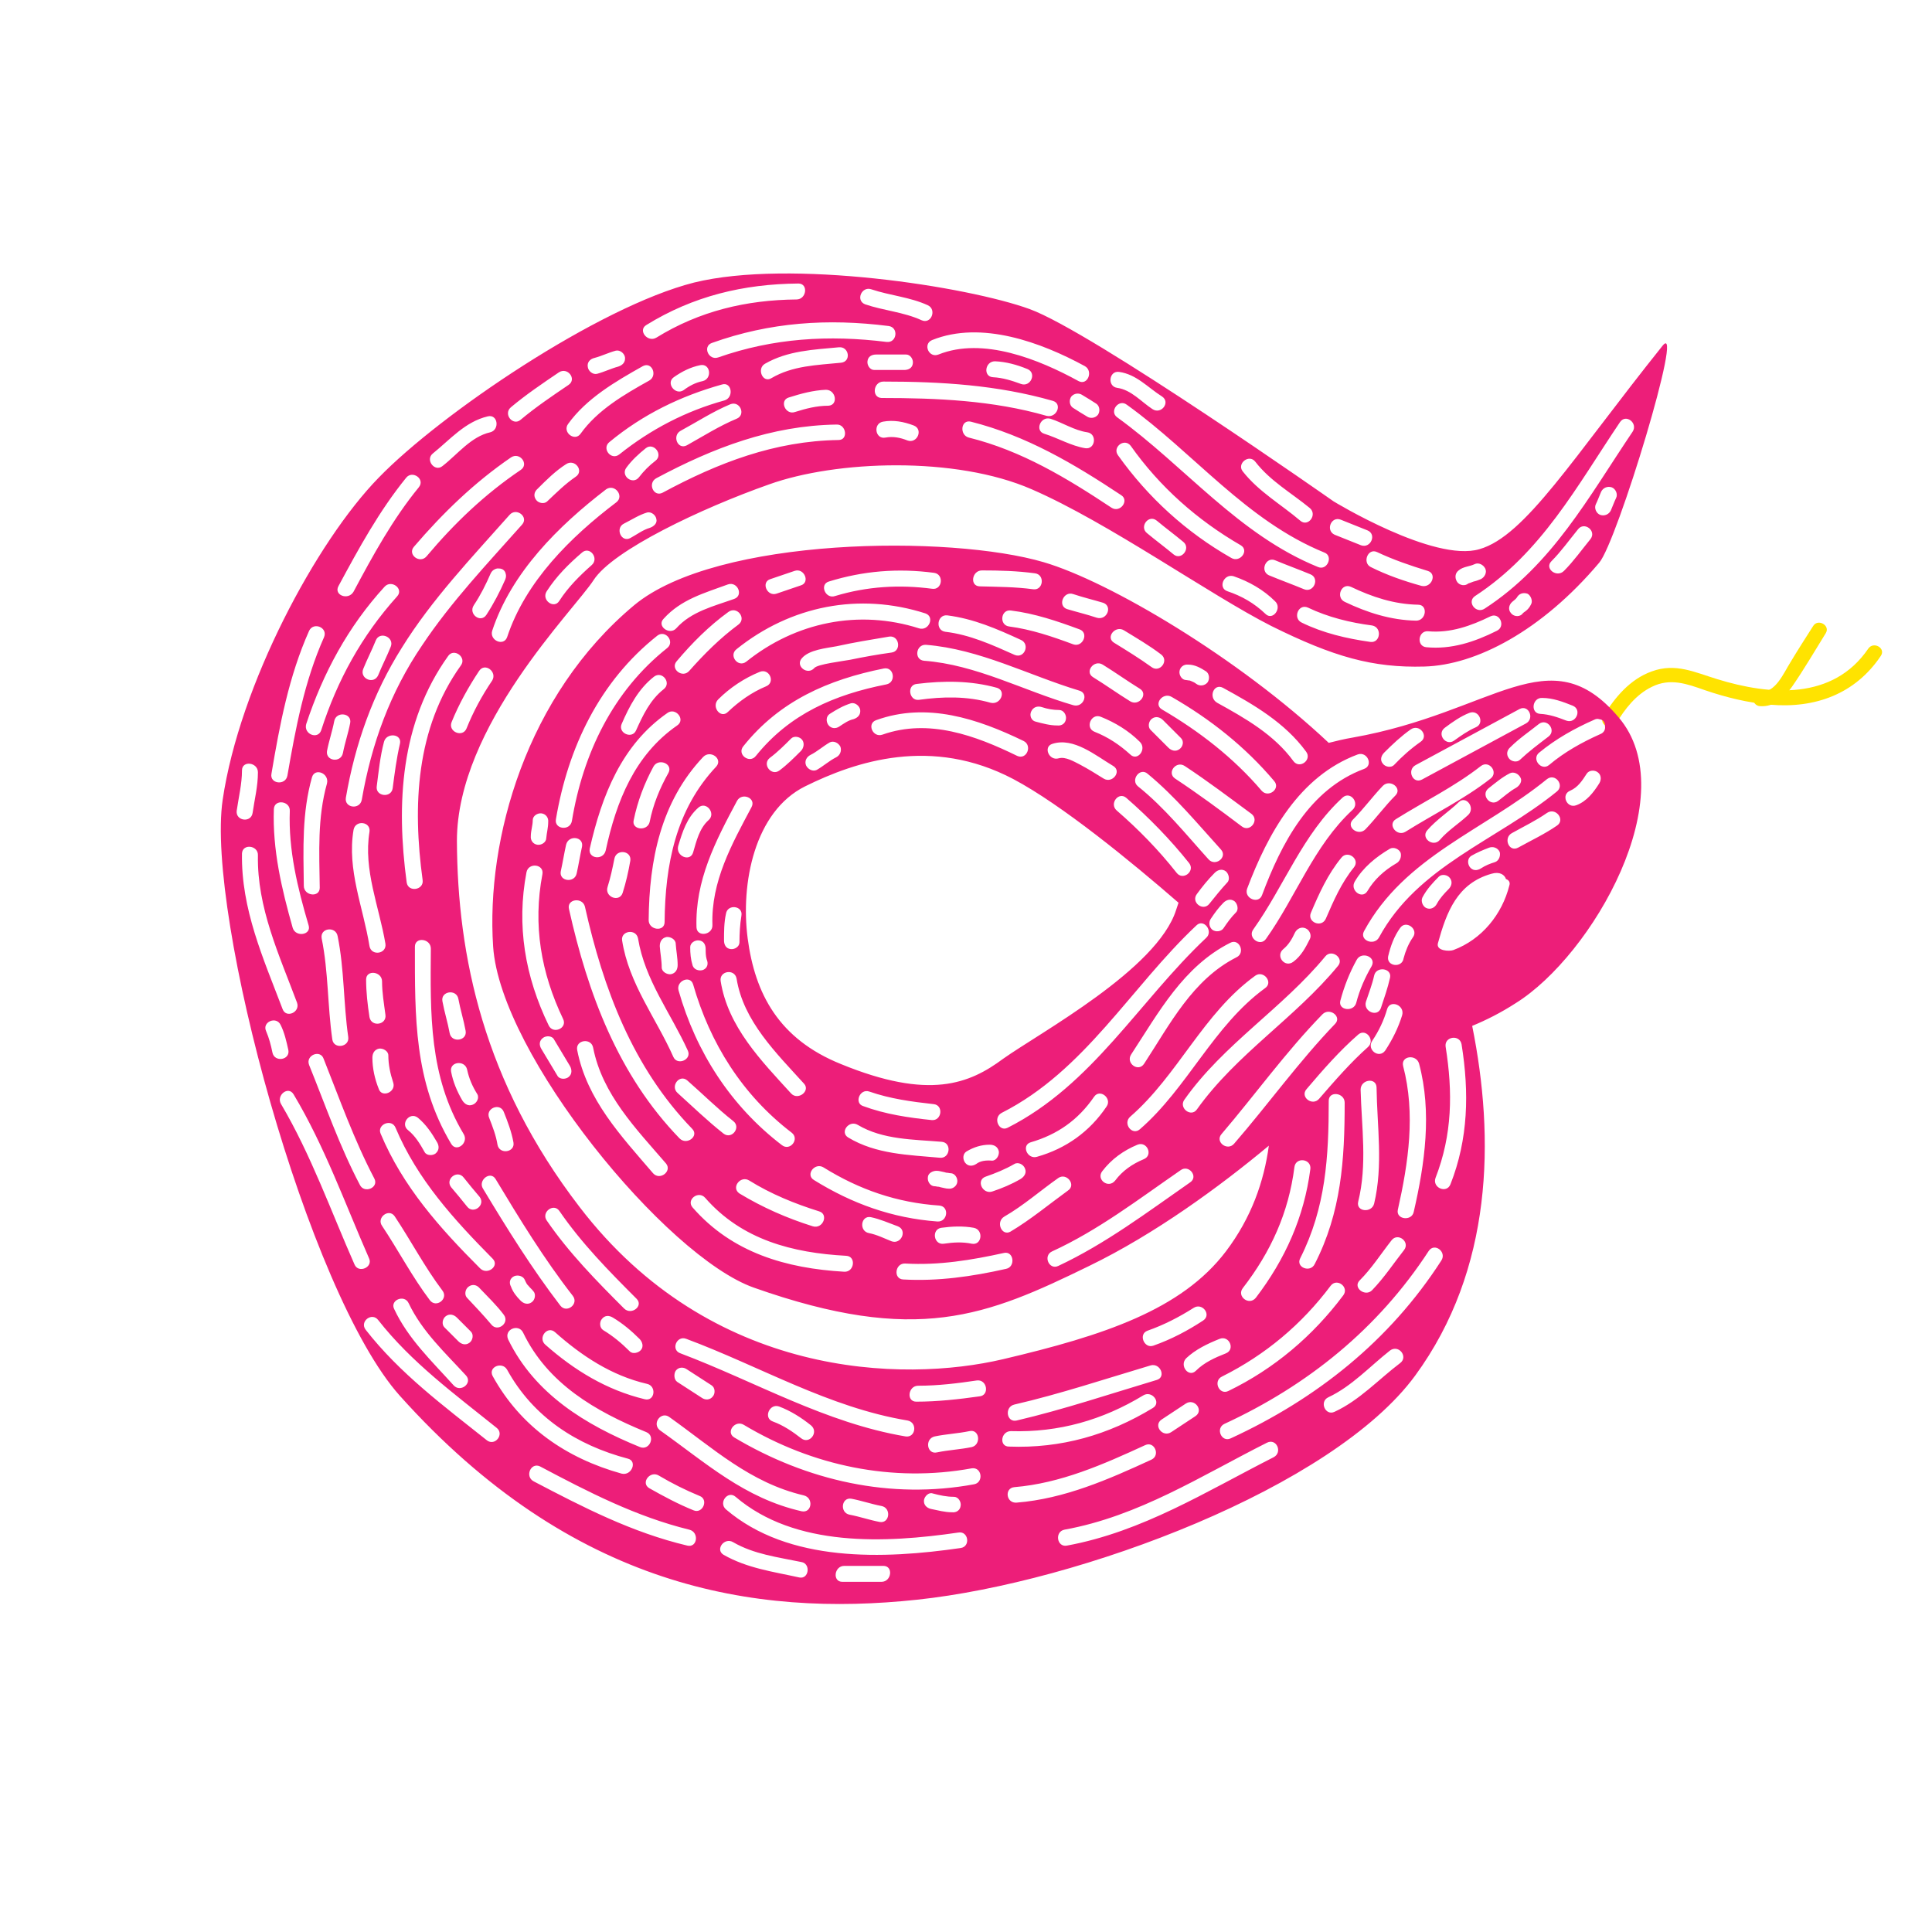 <?xml version="1.0" encoding="utf-8"?>
<!-- Generator: Adobe Illustrator 21.0.0, SVG Export Plug-In . SVG Version: 6.00 Build 0)  -->
<svg version="1.1" xmlns="http://www.w3.org/2000/svg" xmlns:xlink="http://www.w3.org/1999/xlink" x="0px" y="0px"
	 viewBox="0 0 400 400" style="enable-background:new 0 0 400 400;" xml:space="preserve">
<style type="text/css">
	.st0{fill:#FFE300;}
	.st1{fill:#ED1E79;}
</style>
<g id="tunga">
	<g>
		<g>
			<path class="st0" d="M334.6,149.8c1.8-3,4.1-6,7.4-7.6c3.8-1.9,7.3-0.6,11,0.7c4.4,1.5,8.9,2.6,13.5,3
				c9.3,0.8,17.6-2.2,22.9-10.1c1.1-1.6-1.5-3.1-2.6-1.5c-7.3,10.7-20.3,9.7-31.3,6.3c-4.6-1.4-8.6-3.4-13.5-1.6
				c-4.5,1.6-7.7,5.4-10.1,9.4C331,150,333.6,151.5,334.6,149.8L334.6,149.8z"/>
		</g>
	</g>
	<g>
		<g>
			<path class="st0" d="M364.4,146.2c3,0.2,5-1.8,6.6-4c2.5-3.6,4.7-7.4,7-11.1c1-1.6-1.6-3.1-2.6-1.5c-1.6,2.5-3.2,5-4.7,7.5
				c-1.4,2.2-3.1,6.4-6.2,6.1C362.4,143,362.5,146.1,364.4,146.2L364.4,146.2z"/>
		</g>
	</g>
</g>
<g id="orm">
	<path class="st1" d="M280.1,152.7c-1.8,0.3-3.4,0.7-5,1.1c-18.7-17.6-45.4-33.4-59-37.4c-19.3-5.7-67.7-5.3-84.8,8.9
		c-22.3,18.6-30.7,48.4-29.2,70.7c1.5,22.3,35.8,64.2,54,70.6c33.7,11.9,48.1,5.9,69.4-4.5c13.6-6.6,27-16.4,37.2-24.9
		c-1,7.4-3.6,14.9-8.9,21.9c-9.2,12.1-25.3,17.4-46.1,22.3c-20.8,4.9-60.5,4-87.7-31.5c-19.9-25.9-25.3-52-25.4-75.8
		c0-23.8,24.3-47.8,28.3-54c4-6.2,22.4-14.9,36.3-19.8c13.9-5,38.6-5.9,54.4,1c15.9,6.9,36.8,21.8,49.6,28.3
		c12.9,6.4,21,8.7,31.7,8.4c10.7-0.3,24.3-7.4,36.2-21.5c3.7-4.3,17.8-50.8,13.1-44.9c-18.5,23.1-28.4,39.4-37.9,42.1
		c-9.4,2.8-30.2-9.9-30.2-9.9S226.1,68.7,213.2,64c-12.9-4.7-49.6-10.4-69.5-5.5c-19.8,5-52.5,27.2-65.3,40.4
		c-12.9,13.2-28.8,42.9-32.3,66.7C42.6,189.4,63.7,267.7,82.8,289c35.7,39.8,73.4,45.8,107.1,42.2c33.7-3.6,86.1-23.2,103.1-46.4
		c16.1-22,16.5-49.1,11.8-72.4c2.9-1.2,5.9-2.7,9-4.7c15.9-9.9,35-43.2,21.3-59.2C320.8,131.6,309.4,147.5,280.1,152.7z
		 M319.3,144.5c2.2,0,4.3,0.8,6.3,1.6c2,0.8,0.7,3.8-1.3,3.1c-1.8-0.7-3.5-1.3-5.4-1.4C316.8,147.7,317.2,144.4,319.3,144.5z
		 M285.5,194.1c-1,1.8-4.1,0.6-3.1-1.3c8.4-15.5,24.9-20.9,37.9-31.5c1.7-1.3,3.7,1.3,2,2.6C309.9,174,293.5,179.3,285.5,194.1z
		 M309.5,178.5c-1,0.3-2,0.7-2.9,1.3c-0.8,0.5-1.7,0.5-2.3-0.3c-0.5-0.7-0.5-1.8,0.3-2.3c1.2-0.7,2.4-1.2,3.7-1.7
		c0.8-0.3,1.8,0,2.2,0.9C310.7,177.1,310.4,178.2,309.5,178.5z M275.5,266.2c1.3-1.7,3.9,0.3,2.6,2c-6.3,8.4-14.3,15.2-23.8,19.8
		c-1.9,0.9-3.2-2.1-1.3-3C262,280.5,269.5,274.2,275.5,266.2z M269.2,260.5c5.3-10.5,5.9-21,5.9-32.6c0-2.1,3.3-1.7,3.3,0.4
		c0,11.8-0.7,22.7-6.2,33.4C271.3,263.6,268.2,262.4,269.2,260.5z M273.1,227.5c-1.4,1.6-4-0.4-2.6-2c3.4-4,6.8-7.9,10.7-11.3
		c1.6-1.4,3.6,1.2,2,2.6C279.6,220,276.4,223.7,273.1,227.5z M138.2,147.6c1.7-1.2,3.8,1.4,2,2.6c-8.8,6.1-12.6,15.7-14.8,25.9
		c-0.5,2.1-3.7,1.7-3.3-0.4C124.6,164.7,128.7,154.2,138.2,147.6z M128.7,149.9c1.6-3.7,3.5-7.3,6.7-9.8c1.7-1.3,3.7,1.3,2,2.6
		c-2.8,2.2-4.3,5.4-5.7,8.5C130.9,153.1,127.9,151.8,128.7,149.9z M195,236.4c2.1,0.2,1.7,3.5-0.4,3.3c-6.5-0.6-13.2-0.7-19-4.2
		c-1.8-1.1,0.2-3.7,2-2.6C182.8,236,189.2,235.9,195,236.4z M180,226c4.3,1.5,8.8,2.1,13.3,2.6c2.1,0.2,1.7,3.5-0.4,3.3
		c-4.8-0.5-9.6-1.2-14.2-2.9C176.8,228.4,178,225.3,180,226z M193.9,242.4c0.6,0,1.1,0.2,1.7,0.3c0.1,0,0.2,0.1,0.4,0.1
		c0,0,0,0,0.1,0c0.2,0,0.4,0.1,0.7,0.1c0.9,0,1.5,1,1.4,1.8c-0.1,0.9-1,1.5-1.8,1.4c-0.6,0-1.1-0.2-1.7-0.3c-0.1,0-0.2-0.1-0.4-0.1
		c0,0,0,0-0.1,0c-0.2,0-0.4-0.1-0.7-0.1c-0.9,0-1.5-1-1.4-1.8C192.1,242.9,193.1,242.4,193.9,242.4z M174.1,220.3
		c-12.9-5.2-17.8-14.6-19.3-26s1.4-26.3,11.9-31.5c10.5-5.2,26.2-10.4,43.1-1.5c10,5.3,24.3,17,34.2,25.6c-0.2,0.5-0.3,1-0.5,1.5
		c-3.9,12.3-28.2,25.4-35.8,30.8C200.7,224.4,192.4,227.8,174.1,220.3z M211.9,153.4c1.9,0.9,0.7,4-1.3,3.1
		c-8.6-4.2-18.3-7.8-27.9-4.4c-2,0.7-3.3-2.3-1.3-3C191.9,145.3,202.4,148.8,211.9,153.4z M189.8,141.6c5.6-0.7,11.2-0.7,16.6,0.8
		c2,0.6,0.8,3.6-1.3,3.1c-4.9-1.4-9.9-1.3-14.9-0.6C188.2,145.1,187.7,141.8,189.8,141.6z M184.6,135.1c-2.9,0.4-5.7,0.9-8.6,1.5
		c-1.6,0.3-6.7,0.9-7.4,1.7c-1.4,1.6-4-0.4-2.6-2c1.5-1.8,5.1-2.1,7.2-2.5c3.6-0.8,7.3-1.4,10.9-2
		C186.2,131.5,186.7,134.8,184.6,135.1z M183,138.4c2.1-0.4,2.6,2.9,0.5,3.3c-10.7,2.1-20,6.1-27,14.8c-1.3,1.7-4-0.3-2.6-2
		C161.4,145.1,171.5,140.7,183,138.4z M173.8,150.4c-0.7,0.5-1.7,0.5-2.3-0.3c-0.5-0.7-0.5-1.8,0.3-2.3c1.4-0.9,2.8-1.7,4.4-2.2
		c0.9-0.2,1.8,0.6,1.9,1.4c0.1,1-0.5,1.6-1.4,1.9C175.7,149.1,174.7,149.8,173.8,150.4z M173.1,156.8c-1.4,0.7-2.6,1.8-4,2.6
		c-0.8,0.4-1.8-0.1-2.2-0.9c-0.4-0.9,0.1-1.8,0.9-2.2c1.4-0.7,2.6-1.8,4-2.6c0.8-0.4,1.8,0.1,2.2,0.9
		C174.3,155.5,173.9,156.4,173.1,156.8z M165.8,155.5c-1.4,1.4-2.8,2.8-4.4,4c-1.7,1.3-3.7-1.3-2-2.6c1.6-1.2,3-2.6,4.4-4
		c0.6-0.6,1.8-0.4,2.3,0.3C166.6,153.9,166.4,154.9,165.8,155.5z M155.6,167.1c-4.1,7.7-8.4,15.4-8.1,24.4c0.1,2.1-3.2,2.6-3.3,0.5
		c-0.3-9.7,3.9-17.8,8.4-26.2C153.6,164,156.6,165.2,155.6,167.1z M153.5,189.6c-0.3,1.8-0.4,3.7-0.4,5.5c0,0.9-1,1.5-1.8,1.4
		c-1-0.1-1.4-0.9-1.4-1.8c0-1.8,0-3.7,0.4-5.5C150.6,187.1,153.9,187.5,153.5,189.6z M145.6,200.8c-0.8,0.3-1.9,0-2.2-0.9
		c-0.4-1.3-0.5-2.5-0.5-3.8c0-0.9,1-1.5,1.8-1.4c1,0.1,1.4,0.9,1.4,1.8c0,0.6,0,1.4,0.2,2.1C146.7,199.5,146.5,200.4,145.6,200.8z
		 M146.7,169.8c-1.9,1.7-2.5,4.3-3.2,6.7c-0.6,2-3.6,0.8-3.1-1.3c0.9-3,1.8-5.9,4.2-8C146.2,165.8,148.3,168.4,146.7,169.8z
		 M143.5,203.8c3.5,12.2,10.2,22.9,20.4,30.7c1.7,1.3-0.3,3.9-2,2.6c-10.6-8.1-17.8-19.3-21.4-32
		C139.9,203.1,142.9,201.8,143.5,203.8z M163.8,226.4c-6.2-6.8-13.1-13.8-14.6-23.3c-0.3-2.1,2.9-2.6,3.3-0.5
		c1.4,8.8,8.2,15.4,14,21.8C167.8,225.9,165.2,227.9,163.8,226.4z M213.5,147.3c0.4-0.9,1.3-1.2,2.2-0.9c1.2,0.4,2.4,0.6,3.6,0.6
		c0.9,0,1.5,1,1.4,1.8c-0.1,1-0.9,1.5-1.8,1.4c-1.5,0-3-0.4-4.5-0.8C213.5,149.2,213.1,148.1,213.5,147.3z M233.2,165.2
		c4.7,4.1,9.1,8.6,13,13.5c1.3,1.7-1.3,3.7-2.6,2c-3.7-4.7-7.9-9-12.4-12.9C229.6,166.4,231.6,163.8,233.2,165.2z M226.6,151.5
		c-2-0.8-0.7-3.9,1.3-3.1c3,1.2,5.8,2.9,8.1,5.2c1.5,1.5-0.5,4.1-2,2.6C231.8,154.2,229.4,152.6,226.6,151.5z M207.4,230.4
		c17.2-8.7,26.7-26,40.3-38.8c1.5-1.5,3.6,1.2,2,2.6c-13.9,13.1-23.5,30.4-41.1,39.3C206.8,234.4,205.5,231.4,207.4,230.4z
		 M254.1,182.7c-1.3,1.4-2.5,2.9-3.7,4.4c-1.3,1.7-3.9-0.3-2.6-2c1.1-1.5,2.3-3,3.7-4.4c0.6-0.6,1.5-0.9,2.3-0.3
		C254.4,180.9,254.7,182.1,254.1,182.7z M255.6,186.6c0.6,0.5,0.9,1.7,0.3,2.3c-1,1-1.8,2.1-2.6,3.3c-0.5,0.7-1.6,0.8-2.3,0.3
		c-0.7-0.6-0.8-1.6-0.3-2.3c0.8-1.2,1.6-2.3,2.6-3.3C253.9,186.3,254.8,186,255.6,186.6z M234.2,218.3c5.7-8.7,10.8-18.2,20.5-23.1
		c1.9-1,3.2,2.1,1.3,3c-9.1,4.6-13.8,13.9-19.1,22C235.7,222.1,233,220.1,234.2,218.3z M243.3,161.2c-1.8-1.2,0.2-3.8,2-2.6
		c4.7,3.1,9.2,6.5,13.8,9.9c1.7,1.3-0.3,3.9-2,2.6C252.6,167.7,248,164.3,243.3,161.2z M244.2,155.1c-0.8,0.6-1.7,0.3-2.3-0.3
		c-1.2-1.2-2.4-2.4-3.7-3.7c-0.6-0.6-0.4-1.8,0.3-2.3c0.8-0.6,1.7-0.3,2.3,0.3l3.7,3.7C245.2,153.5,244.9,154.6,244.2,155.1z
		 M252.8,175.9c1.4,1.6-1.2,3.6-2.6,2c-4.7-5.2-9.1-10.7-14.6-15.1c-1.6-1.3,0.4-4,2-2.6C243.3,164.9,247.9,170.5,252.8,175.9z
		 M234,145.2c-2.6-1.6-5.1-3.4-7.7-5c-1.8-1.1,0.2-3.7,2-2.6c2.6,1.6,5.1,3.4,7.7,5C237.8,143.7,235.8,146.3,234,145.2z
		 M230.5,158.6c1.8,1.1-0.2,3.7-2,2.6c-1.6-1-3.2-2-4.9-2.9c-1.2-0.6-3-1.7-4.4-1.3c-2,0.6-3.3-2.4-1.3-3
		C222.3,152.6,226.8,156.4,230.5,158.6z M222.2,146c-10.3-3-20.1-8.4-30.9-9.2c-2.1-0.2-1.7-3.4,0.4-3.3c11.2,0.9,21.2,6.3,31.8,9.5
		C225.5,143.6,224.3,146.6,222.2,146z M190.3,130.1c-12.5-4-25.6-1.3-35.8,6.9c-1.7,1.3-3.7-1.3-2-2.6c11.2-9,25.4-11.8,39.1-7.4
		C193.6,127.7,192.3,130.7,190.3,130.1z M157.3,139.1c2-0.8,3.3,2.2,1.3,3c-2.9,1.2-5.6,3.1-7.9,5.3c-1.5,1.5-3.5-1.1-2-2.6
		C151.1,142.4,154.1,140.4,157.3,139.1z M148.3,158.7c-8.4,8.9-10.6,20.4-10.7,32.2c0,2.1-3.3,1.7-3.3-0.4
		c0.1-12.4,2.5-24.5,11.3-33.8C147.1,155.2,149.7,157.1,148.3,158.7z M140.3,199.8c0,0.9-0.4,1.7-1.4,1.9c-0.8,0.1-1.9-0.5-1.9-1.4
		c0-1.5-0.3-2.9-0.4-4.4c0-0.9,0.4-1.7,1.4-1.9c0.8-0.1,1.9,0.5,1.9,1.4C140,196.9,140.3,198.3,140.3,199.8z M131.2,169.8
		c0.8-3.9,2.2-7.6,4.1-11.1c1-1.8,4.1-0.6,3.1,1.3c-1.8,3.2-3.2,6.6-3.9,10.2C134,172.2,130.7,171.8,131.2,169.8z M125.8,183.6
		c0.6-1.9,1-3.8,1.4-5.8c0.4-2.1,3.6-1.7,3.3,0.4c-0.4,2.3-0.9,4.5-1.6,6.7C128.2,186.9,125.1,185.7,125.8,183.6z M132.1,194.3
		c1.4,8.6,6.8,15.5,10.3,23.2c0.9,1.9-2.2,3.2-3,1.3c-3.6-8.1-9.2-15.1-10.6-24.1C128.5,192.7,131.7,192.2,132.1,194.3z
		 M142.3,223.7c3.2,2.8,6.2,5.8,9.5,8.4c1.7,1.3-0.3,3.9-2,2.6c-3.3-2.6-6.4-5.6-9.5-8.4C138.7,224.9,140.7,222.3,142.3,223.7z
		 M155.1,244.4c4.5,2.8,9.4,4.8,14.5,6.4c2,0.6,0.8,3.7-1.3,3.1c-5.4-1.7-10.4-3.9-15.2-6.8C151.3,245.9,153.3,243.3,155.1,244.4z
		 M168.5,244.3c-1.8-1.1,0.2-3.7,2-2.6c7.4,4.6,15.2,7.3,24,7.9c2.1,0.2,1.7,3.4-0.4,3.3C184.7,252.2,176.4,249.2,168.5,244.3z
		 M194.9,254.2c2.2-0.3,4.5-0.4,6.7,0c2.1,0.4,1.7,3.7-0.4,3.3c-1.9-0.4-3.8-0.3-5.8,0C193.3,257.8,192.8,254.5,194.9,254.2z
		 M202.1,241c-0.8,0.5-1.7,0.5-2.3-0.3c-0.5-0.7-0.5-1.8,0.3-2.3c1.5-0.9,3.1-1.4,4.8-1.4c0.9,0,1.7,0.4,1.9,1.4
		c0.1,0.8-0.5,1.9-1.4,1.9C204.2,240.2,203,240.3,202.1,241z M204.1,243.6c2-0.7,4-1.5,5.9-2.6c0.8-0.5,1.9,0.1,2.2,0.9
		c0.4,0.9-0.1,1.7-0.9,2.2c-1.9,1.1-3.8,1.9-5.9,2.6C203.4,247.3,202,244.3,204.1,243.6z M207.9,251.9c4-2.3,7.5-5.4,11.2-8
		c1.7-1.2,3.8,1.4,2,2.6c-4,2.9-7.7,6-11.9,8.5C207.4,256,206.1,253,207.9,251.9z M214.7,239.5c-2,0.6-3.3-2.4-1.3-3
		c5.5-1.6,9.8-4.6,13.1-9.4c1.2-1.8,3.8,0.3,2.6,2C225.6,234.3,220.7,237.8,214.7,239.5z M228.2,242.5c1.9-2.5,4.4-4.3,7.3-5.5
		c2-0.8,3.3,2.2,1.3,3c-2.4,1-4.4,2.4-5.9,4.4C229.5,246.2,226.9,244.2,228.2,242.5z M236,233.8c-1.6,1.4-3.6-1.2-2-2.6
		c9.9-8.6,15.1-21.4,25.9-29.2c1.7-1.2,3.8,1.4,2,2.6C251.2,212.4,245.9,225.2,236,233.8z M262.1,194.4c-1.2,1.7-3.9-0.3-2.6-2
		c6.4-9,10.2-19.7,18.5-27.3c1.6-1.4,3.6,1.2,2,2.6C272,175.1,268.3,185.7,262.1,194.4z M291,172.2c-1.8,1.1-3.8-1.5-2-2.6
		c5.9-3.7,12.1-6.7,17.6-11c1.7-1.3,3.7,1.3,2,2.6C303.1,165.5,296.9,168.5,291,172.2z M304,168.7c-1.9,1.8-4.2,3.2-5.9,5.2
		c-1.4,1.6-4-0.4-2.6-2c1.9-2.2,4.4-3.8,6.5-5.8C303.5,164.6,305.5,167.2,304,168.7z M289,178.8c-2.4,1.4-4.5,3.3-5.9,5.7
		c-1.1,1.8-3.7-0.2-2.6-2c1.7-2.9,4.4-5.1,7.3-6.8c0.8-0.4,1.9,0.1,2.2,0.9C290.2,177.5,289.8,178.4,289,178.8z M288.9,164.7
		c-2.2,2.2-4,4.7-6.2,7c-1.5,1.5-4.1-0.5-2.6-2c2.2-2.2,4-4.7,6.2-7C287.8,161.2,290.4,163.2,288.9,164.7z M265.7,196.5
		c1.1-0.9,1.8-2.1,2.4-3.4c0.4-0.8,1.3-1.3,2.2-0.9c0.8,0.3,1.3,1.4,0.9,2.2c-0.9,1.8-1.8,3.5-3.4,4.7
		C266,200.5,264,197.9,265.7,196.5z M271.4,189c1.7-4,3.5-8,6.3-11.4c1.3-1.7,4,0.3,2.6,2c-2.6,3.2-4.2,6.9-5.8,10.6
		C273.6,192.2,270.6,190.9,271.4,189z M277.5,207.2c0.8-3,1.9-5.8,3.4-8.5c1-1.8,4.1-0.6,3.1,1.3c-1.4,2.4-2.5,4.9-3.2,7.6
		C280.3,209.6,277,209.2,277.5,207.2z M281.7,225.6c0-2.1,3.2-2.6,3.3-0.5c0.1,8.1,1.4,16.1-0.5,24.1c-0.5,2-3.8,1.7-3.3-0.4
		C283.1,241.1,281.9,233.4,281.7,225.6z M284.1,215.5c1.4-2.1,2.4-4.2,3.1-6.6c0.6-2,3.7-0.8,3.1,1.3c-0.8,2.6-2,5-3.5,7.3
		C285.5,219.3,282.9,217.3,284.1,215.5z M287.4,198c0.5-2.1,1.2-4.1,2.5-5.9c1.2-1.7,3.9,0.3,2.6,2c-0.9,1.3-1.5,2.8-1.9,4.3
		C290.3,200.5,287,200.1,287.4,198z M287.8,202.4c-0.5,2.2-1.2,4.2-1.9,6.3c-0.7,2-3.7,0.7-3.1-1.3c0.6-1.8,1.3-3.6,1.7-5.4
		C284.9,200,288.2,200.4,287.8,202.4z M281.5,265.1c2.5-2.5,4.4-5.5,6.6-8.3c1.3-1.7,3.9,0.3,2.6,2c-2.2,2.8-4.1,5.7-6.6,8.3
		C282.7,268.6,280,266.6,281.5,265.1z M289.4,250.5c2.2-9.8,3.7-19.9,1.1-29.8c-0.5-2.1,2.7-2.5,3.3-0.5c2.7,10.1,1.2,20.7-1.1,30.7
		C292.3,252.9,289,252.5,289.4,250.5z M294.5,185.8c0.9-1.7,2.1-3,3.4-4.3c0.6-0.6,1.8-0.4,2.3,0.3c0.6,0.8,0.3,1.7-0.3,2.3
		c-0.9,0.9-1.8,1.9-2.4,3c-0.4,0.8-1.3,1.3-2.2,0.9C294.6,187.7,294.1,186.6,294.5,185.8z M313.9,163.1c-1.3,0.7-2.5,1.8-3.7,2.7
		c-1.7,1.3-3.7-1.3-2-2.6c1.4-1.1,2.8-2.3,4.4-3.1c0.8-0.4,1.8,0.1,2.2,0.9C315.2,161.7,314.7,162.6,313.9,163.1z M314.7,157.3
		c-0.6,0.6-1.8,0.4-2.3-0.3c-0.6-0.8-0.4-1.7,0.3-2.3c1.8-1.8,3.9-3.2,5.9-4.8c1.7-1.3,3.7,1.3,2,2.6
		C318.5,154.1,316.5,155.6,314.7,157.3z M315.9,149.8l-21.5,11.6c-1.9,1-3.2-2-1.3-3l21.5-11.6C316.5,145.8,317.8,148.8,315.9,149.8
		z M299.1,150.7c1.6-1.2,3.3-2.4,5.1-3.1c2-0.8,3.3,2.2,1.3,3c-1.6,0.7-3,1.7-4.4,2.7C299.4,154.6,297.4,152,299.1,150.7z
		 M286.6,155.8c1.7-1.7,3.5-3.4,5.5-4.8c1.8-1.2,3.8,1.4,2,2.6c-2,1.4-3.8,3-5.5,4.8c-0.6,0.6-1.8,0.4-2.3-0.3
		C285.7,157.4,285.9,156.5,286.6,155.8z M281.1,156.2c2-0.7,3.3,2.3,1.3,3c-11.3,4.2-17.1,15.4-21.1,26.1c-0.7,2-3.8,0.7-3.1-1.3
		C262.5,172.6,269,160.7,281.1,156.2z M253.2,142.4c6.4,3.5,12.8,7.2,17.2,13.2c1.3,1.7-1.3,3.7-2.6,2c-4-5.5-10-8.9-15.8-12.1
		C250.1,144.4,251.3,141.4,253.2,142.4z M244.2,139c0.1-0.9,0.9-1.5,1.8-1.4c1.4,0,2.6,0.7,3.7,1.4c0.7,0.5,0.8,1.6,0.3,2.3
		c-0.6,0.7-1.6,0.8-2.3,0.3c-0.4-0.3-0.6-0.4-1.1-0.6c-0.1,0-0.2-0.1-0.2-0.1c0,0,0,0-0.1,0c-0.2,0-0.5-0.1-0.7-0.1
		C244.7,140.8,244.1,139.8,244.2,139z M242.6,144.3c8,4.6,15.2,10.3,21.2,17.4c1.4,1.6-1.2,3.6-2.6,2c-5.8-6.8-12.9-12.3-20.6-16.8
		C238.7,145.8,240.8,143.2,242.6,144.3z M232.7,130.5c2.6,1.6,5.2,3.1,7.7,5c1.7,1.3-0.3,3.9-2,2.6c-2.5-1.8-5.1-3.4-7.7-5
		C228.8,132,230.9,129.4,232.7,130.5z M222.2,123c2.1,0.7,4.2,1.2,6.2,1.8c2,0.7,0.8,3.7-1.3,3.1c-2.1-0.7-4.2-1.2-6.2-1.8
		C218.9,125.4,220.2,122.3,222.2,123z M223.5,130.3c2,0.7,0.7,3.8-1.3,3.1c-4.3-1.6-8.7-3.1-13.3-3.7c-2.1-0.3-1.7-3.6,0.4-3.3
		C214.2,127,218.9,128.6,223.5,130.3z M203.3,118.1c3.7,0,7.3,0.1,11,0.6c2.1,0.3,1.7,3.6-0.4,3.3c-3.7-0.5-7.3-0.5-11-0.6
		C200.7,121.4,201.2,118.1,203.3,118.1z M196.1,127.4c5.5,0.7,10.3,2.8,15.3,5.1c1.9,0.9,0.7,3.9-1.3,3.1c-4.7-2.1-9.3-4.2-14.4-4.8
		C193.6,130.5,194,127.2,196.1,127.4z M171.6,120.4c7.1-2.2,14.3-2.8,21.8-1.8c2.1,0.3,1.7,3.6-0.4,3.3c-6.8-0.9-13.5-0.5-20.1,1.5
		C170.9,124.1,169.6,121,171.6,120.4z M159.5,119.9l5-1.7c2-0.7,3.3,2.4,1.3,3l-5,1.7C158.8,123.6,157.5,120.5,159.5,119.9z
		 M152.9,129.3c-3.8,2.8-7.1,6.1-10.2,9.6c-1.4,1.6-4-0.4-2.6-2c3.2-3.8,6.7-7.3,10.7-10.2C152.6,125.4,154.6,128,152.9,129.3z
		 M137.4,128.1c3.6-4,8.4-5.3,13.3-7.1c2-0.7,3.3,2.3,1.3,3c-4.2,1.5-8.9,2.6-12,6.1C138.6,131.6,135.9,129.6,137.4,128.1z
		 M115.1,169.6c2.5-14.8,9-28.5,21-38c1.7-1.3,3.7,1.3,2,2.6c-11.2,8.9-17.4,21.8-19.7,35.8C118,172.1,114.7,171.7,115.1,169.6z
		 M120.5,175.3c-0.4,1.8-0.7,3.7-1.1,5.5c-0.4,2.1-3.7,1.7-3.3-0.4c0.4-1.8,0.7-3.7,1.1-5.5C117.7,172.8,120.9,173.2,120.5,175.3z
		 M110.3,169.8c0-0.9,1-1.5,1.8-1.4c0.9,0.1,1.5,0.9,1.4,1.8c0,1.1-0.3,2.2-0.4,3.3c0,0.9-1,1.5-1.8,1.4c-0.9-0.1-1.5-0.9-1.4-1.8
		C109.9,172,110.3,170.9,110.3,169.8z M109,180.6c0.4-2.1,3.7-1.7,3.3,0.4c-2,10.5-0.3,20.4,4.3,30c0.9,1.9-2.1,3.2-3,1.3
		C108.7,202.2,106.9,191.6,109,180.6z M117.7,223c-0.6,0.5-1.9,0.5-2.3-0.3c-1.1-1.8-2.2-3.7-3.3-5.5c-0.5-0.8-0.5-1.7,0.3-2.3
		c0.6-0.5,1.9-0.5,2.3,0.3c1.1,1.8,2.2,3.7,3.3,5.5C118.4,221.4,118.5,222.4,117.7,223z M135.2,242.9c-6.6-7.7-13.7-15.2-15.7-25.5
		c-0.4-2.1,2.9-2.6,3.3-0.5c1.9,9.7,8.9,16.8,15.1,24C139.2,242.5,136.6,244.5,135.2,242.9z M140.7,235.7
		c-12.7-13.1-19-30-22.9-47.5c-0.5-2.1,2.8-2.5,3.3-0.5c3.8,17,9.9,33.3,22.2,46C144.8,235.2,142.2,237.2,140.7,235.7z M174.8,263.3
		c-12-0.7-23.2-3.9-31.4-13.3c-1.4-1.6,1.2-3.6,2.6-2c7.6,8.7,18.1,11.4,29.2,12C177.3,260.1,176.9,263.4,174.8,263.3z M184.6,257
		c-1.5-0.6-3.1-1.4-4.7-1.7c-2.1-0.4-1.7-3.7,0.4-3.3c1.9,0.4,3.7,1.2,5.6,1.9C187.9,254.7,186.6,257.7,184.6,257z M208.3,262.7
		c-7.1,1.6-14.1,2.6-21.3,2.2c-2.1-0.1-1.7-3.4,0.4-3.3c7,0.4,13.7-0.7,20.5-2.2C209.9,259,210.3,262.3,208.3,262.7z M246.4,244.8
		c-8.9,6.2-17.5,12.7-27.3,17.3c-1.9,0.9-3.2-2.1-1.3-3c9.6-4.4,17.9-10.8,26.6-16.8C246.1,241,248.2,243.6,246.4,244.8z
		 M245.2,227.7c8.1-11.5,20.3-18.9,29.2-29.7c1.3-1.6,4,0.4,2.6,2c-8.9,10.8-21,18.2-29.2,29.7C246.6,231.4,244,229.4,245.2,227.7z
		 M255.5,236.8c-1.4,1.6-4-0.4-2.6-2c7-8.2,13.3-17,20.9-24.8c1.5-1.5,4.1,0.5,2.6,2C268.9,219.8,262.6,228.6,255.5,236.8z
		 M257.3,266.7c5.8-7.5,9.5-15.6,10.7-25.1c0.3-2.1,3.5-1.7,3.3,0.4c-1.3,10-5.2,18.7-11.3,26.7C258.6,270.4,256,268.4,257.3,266.7z
		 M252.5,277.2c2-0.8,3.3,2.2,1.3,3c-2.3,0.9-4.5,1.9-6.2,3.6c-1.5,1.5-3.5-1.1-2-2.6C247.5,279.4,250,278.2,252.5,277.2z
		 M247.5,293.2l-5,3.3c-1.8,1.2-3.8-1.4-2-2.6l5-3.3C247.3,289.4,249.3,292,247.5,293.2z M237.6,275.5c3.4-1.2,6.5-2.8,9.5-4.7
		c1.8-1.2,3.8,1.4,2,2.6c-3.2,2.1-6.6,3.9-10.3,5.2C236.9,279.3,235.6,276.2,237.6,275.5z M210,290.8c9.5-2.2,18.8-5.3,28.2-8.1
		c2-0.6,3.3,2.4,1.3,3c-9.7,2.9-19.2,6.1-29,8.4C208.4,294.6,207.9,291.3,210,290.8z M142.1,277.2c15.3,5.7,29.5,14.2,45.8,16.9
		c2.1,0.4,1.7,3.6-0.4,3.3c-16.6-2.8-31-11.3-46.6-17.2C138.8,279.5,140.1,276.4,142.1,277.2z M165.9,297.8
		c-1.8-1.4-3.7-2.7-5.9-3.5c-2-0.7-0.7-3.8,1.3-3.1c2.4,0.9,4.6,2.3,6.6,3.9C169.6,296.5,167.6,299.1,165.9,297.8z M139.9,283.8
		c0.6-0.8,1.6-0.8,2.3-0.3c1.7,1.1,3.4,2.2,5.1,3.3c0.8,0.5,0.8,1.7,0.3,2.3c-0.6,0.8-1.6,0.8-2.3,0.3c-1.7-1.1-3.4-2.2-5.1-3.3
		C139.5,285.6,139.5,284.4,139.9,283.8z M138.6,293.4c9,6.4,16.7,13.6,27.8,16.2c2.1,0.5,1.7,3.7-0.4,3.3
		c-11.9-2.7-19.8-10-29.4-16.8C134.9,294.7,136.9,292.1,138.6,293.4z M133.5,289.7c-7.9-1.9-14.6-6-20.6-11.3c-1.6-1.4,0.4-4,2-2.6
		c5.5,4.9,11.7,9,19,10.7C136,286.9,135.6,290.2,133.5,289.7z M108.3,275.9c5.1,10.6,15,16.3,25.5,20.6c2,0.8,0.7,3.9-1.3,3.1
		c-11.3-4.6-21.8-11-27.3-22.3C104.3,275.2,107.4,274,108.3,275.9z M106.5,264.2c0.8-0.3,1.9,0,2.2,0.9c0.1,0.1,0.1,0.3,0.2,0.4
		c0,0,0.1,0.2,0.1,0.2c0.1,0.2,0.2,0.3,0.4,0.5c0.3,0.4,0.7,0.7,1,1.1c0.6,0.6,0.4,1.8-0.3,2.3c-0.8,0.6-1.7,0.3-2.3-0.3
		c-0.9-0.9-1.6-1.8-2-2.9C105.3,265.5,105.6,264.6,106.5,264.2z M132.7,279.5c-0.5,0.6-1.7,0.9-2.3,0.3c-1.7-1.7-3.5-3.2-5.5-4.4
		c-0.8-0.5-0.8-1.7-0.3-2.3c0.6-0.8,1.5-0.8,2.3-0.3c2,1.2,3.8,2.7,5.5,4.4C133,277.8,133.3,278.8,132.7,279.5z M115.8,250.7
		c4.6,6.7,10.2,12.4,16,18.2c1.5,1.5-1.1,3.5-2.6,2c-5.7-5.7-11.4-11.5-16-18.2C112,251,114.6,249,115.8,250.7z M104.3,230.2
		c0.8,2,1.6,4.1,2,6.3c0.4,2.1-2.9,2.6-3.3,0.5c-0.3-1.9-1-3.7-1.7-5.5C100.4,229.5,103.5,228.2,104.3,230.2z M102.6,244.1
		c5,8.3,10,16.5,16,24.2c1.3,1.7-1.3,3.7-2.6,2c-5.9-7.7-11-15.9-16-24.2C98.9,244.4,101.5,242.3,102.6,244.1z M63.9,191.6
		c0.6,2-2.7,2.5-3.3,0.5c-2.3-8.1-4.2-16.2-3.9-24.6c0.1-2.1,3.4-1.7,3.3,0.4C59.7,176,61.6,183.8,63.9,191.6z M105.5,106.6
		c1.4-1.6,4,0.4,2.6,2c-7.2,8.1-14.7,16-20.7,25c-6.6,9.7-10.5,20.4-12.5,32c-0.4,2.1-3.6,1.7-3.3-0.4c1.9-11.1,5.6-21.6,11.6-31.1
		C89.4,124.1,97.7,115.4,105.5,106.6z M85.7,113.2c6-7,12.5-13.3,20.1-18.5c1.8-1.2,3.8,1.4,2,2.6c-7.4,5-13.7,11-19.5,17.9
		C86.9,116.8,84.3,114.8,85.7,113.2z M104.6,120c-1.1,2.5-2.4,5-3.9,7.3c-1.2,1.8-3.8-0.2-2.6-2c1.4-2.1,2.5-4.3,3.5-6.6
		c0.3-0.6,0.8-0.9,1.3-1c0.1,0,0.3,0,0.4,0c0.8,0,1.3,0.5,1.4,1.1C104.8,119.1,104.8,119.5,104.6,120z M96,234.8
		c1.1,1.8-1.5,3.9-2.6,2c-7.7-12.9-7.5-26.3-7.5-40.8c0-2.1,3.3-1.7,3.3,0.4C89.1,209.9,88.8,222.8,96,234.8z M90.2,238.8
		c-0.6,0.5-1.9,0.5-2.3-0.3c-0.9-1.6-1.9-3.3-3.4-4.5c-1.7-1.3,0.3-3.9,2-2.6c1.7,1.4,2.9,3.2,4,5.1C90.9,237.2,91,238.1,90.2,238.8
		z M87.5,182.2c0.3,2.1-3,2.6-3.3,0.5c-2.2-16.3-1.3-33.1,8.6-46.9c1.2-1.7,3.9,0.3,2.6,2C86.1,150.8,85.4,166.8,87.5,182.2z
		 M79.8,195.4c0.3,2.1-2.9,2.6-3.3,0.5c-1.3-8.1-4.7-15.8-3.3-24.1c0.4-2.1,3.6-1.7,3.3,0.4C75.2,180.1,78.5,187.7,79.8,195.4z
		 M79.1,203.2c0,2.3,0.4,4.6,0.7,6.9c0.3,2.1-2.9,2.6-3.3,0.5c-0.4-2.6-0.7-5.2-0.7-7.8C75.8,200.7,79.1,201.1,79.1,203.2z
		 M78,162.8c0.4-3.1,0.7-6.2,1.5-9.2c0.5-2,3.8-1.7,3.3,0.4c-0.7,3-1.1,6.1-1.5,9.2C81,165.3,77.7,164.9,78,162.8z M69.9,193.8
		c1.4,6.9,1.2,14,2.2,20.9c0.3,2.1-3,2.6-3.3,0.5c-1-7-0.8-14-2.2-20.9C66.2,192.1,69.5,191.7,69.9,193.8z M67.7,155.5
		c0.4-2.1,1.1-4.1,1.5-6.2c0.4-2.1,3.7-1.7,3.3,0.4c-0.4,2.1-1.1,4.1-1.5,6.2C70.6,158,67.4,157.6,67.7,155.5z M75.2,138.5
		c0.8-2,1.8-3.9,2.6-5.9c0.8-2,3.9-0.7,3.1,1.3c-0.8,2-1.8,3.9-2.6,5.9C77.4,141.8,74.4,140.5,75.2,138.5z M82.2,123.5
		c-7.3,8.1-12.4,17.4-15.7,27.7c-0.7,2-3.7,0.8-3.1-1.3c3.5-10.6,8.7-20.2,16.2-28.4C81,119.9,83.7,121.9,82.2,123.5z M64.6,160.9
		c0.6-2,3.6-0.8,3.1,1.3c-2,7.1-1.6,14.3-1.5,21.6c0,2.1-3.3,1.7-3.3-0.4C62.8,175.7,62.5,168.3,64.6,160.9z M67,219.2
		c3.3,8.3,6.3,16.8,10.5,24.8c1,1.9-2.1,3.2-3,1.3c-4.2-8-7.1-16.4-10.5-24.8C63.2,218.5,66.3,217.2,67,219.2z M77.1,219
		c0-0.9,0.4-1.7,1.4-1.9c0.8-0.1,1.9,0.5,1.9,1.4c0,1.9,0.4,3.8,1,5.6c0.7,2-2.4,3.3-3,1.3C77.6,223.4,77.1,221.2,77.1,219z
		 M81.9,233.5c4.5,10.7,12.1,19,20.1,27.1c1.5,1.5-1.1,3.5-2.6,2c-8.3-8.3-16-16.9-20.6-27.9C78,232.8,81.1,231.5,81.9,233.5z
		 M81.7,251.8c3.4,5.1,6.2,10.5,9.9,15.4c1.3,1.7-1.3,3.7-2.6,2c-3.7-4.9-6.5-10.3-9.9-15.4C77.9,252.1,80.5,250.1,81.7,251.8z
		 M84.6,269.8c2.8,5.9,7.6,10.3,11.9,15c1.4,1.6-1.2,3.6-2.6,2c-4.5-5-9.4-9.6-12.3-15.8C80.7,269.2,83.7,267.9,84.6,269.8z
		 M94.9,277.7c-1-1-2-2-2.9-2.9c-0.6-0.6-0.4-1.8,0.3-2.3c0.8-0.6,1.7-0.3,2.3,0.3c1,1,2,2,2.9,2.9c0.6,0.6,0.4,1.8-0.3,2.3
		C96.4,278.6,95.5,278.3,94.9,277.7z M96.7,268.7c-0.6-0.6-0.4-1.8,0.3-2.3c0.8-0.6,1.7-0.4,2.3,0.3c1.7,1.8,3.5,3.5,5,5.5
		c1.3,1.7-1.3,3.7-2.6,2C100.1,272.3,98.4,270.5,96.7,268.7z M96.7,249.8c-1.1-1.4-2.2-2.7-3.3-4c-1.3-1.7,1.3-3.7,2.6-2
		c1.1,1.4,2.2,2.7,3.3,4C100.6,249.5,98,251.5,96.7,249.8z M98.8,226.5c0.5,0.8-0.1,1.9-0.9,2.2c-0.9,0.4-1.7-0.1-2.2-0.9
		c-1.1-1.9-1.9-3.8-2.3-5.9c-0.4-2.1,2.8-2.5,3.3-0.5C97.1,223.3,97.8,224.9,98.8,226.5z M94.9,206.8c0.4,2.2,1.1,4.4,1.5,6.6
		c0.4,2.1-2.9,2.6-3.3,0.5c-0.4-2.2-1.1-4.4-1.5-6.6C91.2,205.2,94.5,204.7,94.9,206.8z M101.9,140.9c-2.1,3.1-3.9,6.4-5.3,9.9
		c-0.8,2-3.9,0.7-3.1-1.3c1.5-3.7,3.5-7.3,5.7-10.6C100.4,137.1,103,139.1,101.9,140.9z M122.5,117c-2.5,2.2-4.9,4.6-6.7,7.4
		c-1.1,1.8-3.8-0.2-2.6-2c2-3.1,4.5-5.6,7.3-8C122.1,113,124.1,115.6,122.5,117z M127.6,104c-9.5,7.2-18.8,16.4-22.6,27.9
		c-0.7,2-3.7,0.7-3.1-1.3c4-12.1,13.7-21.7,23.6-29.3C127.3,100.1,129.3,102.7,127.6,104z M111.3,101.2c1.8-1.8,3.7-3.7,5.9-5.1
		c1.8-1.2,3.8,1.4,2,2.6c-2.2,1.5-4,3.3-5.9,5.1c-0.6,0.6-1.8,0.4-2.3-0.3C110.4,102.7,110.6,101.8,111.3,101.2z M149.5,79.6
		c2-0.6,2.5,2.7,0.5,3.3c-8,2.2-15.3,6-21.8,11.2c-1.7,1.3-3.7-1.3-2-2.6C133.1,85.8,140.9,82,149.5,79.6z M139.5,78.1
		c1.7-1.2,3.5-2.1,5.5-2.5c2.1-0.4,2.5,2.8,0.5,3.3c-1.5,0.3-2.8,1-4,1.9C139.8,81.9,137.8,79.3,139.5,78.1z M151.2,83.7
		c2-0.8,3.3,2.2,1.3,3c-3.6,1.5-6.9,3.6-10.3,5.5c-1.9,1-3.1-2-1.3-3C144.4,87.3,147.6,85.2,151.2,83.7z M135.7,95.4
		c-1.3,1-2.4,2.1-3.4,3.4c-1.3,1.7-3.9-0.3-2.6-2c1.1-1.5,2.5-2.8,4-4C135.3,91.5,137.4,94.1,135.7,95.4z M134.5,109.3
		c-1.4,0.4-2.7,1.4-4,2.1c-1.9,1-3.2-2.1-1.3-3c1.6-0.8,3.1-1.8,4.8-2.3c0.9-0.2,1.8,0.6,1.9,1.4C136.1,108.3,135.4,109,134.5,109.3
		z M173.6,91.1c-13.2,0.2-24.9,4.7-36.4,10.9c-1.9,1-3.2-2-1.3-3c11.8-6.3,23.8-10.9,37.3-11.1C175.2,87.8,175.7,91.1,173.6,91.1z
		 M163.3,82.3c2.5-0.8,5.1-1.5,7.7-1.6c2.1,0,2.6,3.2,0.5,3.3c-2.4,0-4.7,0.6-6.9,1.3C162.6,86,161.3,82.9,163.3,82.3z M174.1,75.1
		c-5,0.5-10,0.6-14.4,3.2c-1.8,1.1-3.1-2-1.3-3c4.7-2.7,10-2.9,15.3-3.4C175.8,71.7,176.3,74.9,174.1,75.1z M179.6,74.8
		c0.1-1,0.9-1.4,1.8-1.4h6.2c0.9,0,1.5,1,1.4,1.8c-0.1,1-0.9,1.4-1.8,1.4H181C180.1,76.6,179.5,75.6,179.6,74.8z M182.9,79
		c11.9,0,23.6,0.7,35.1,4c2,0.6,0.8,3.6-1.3,3.1c-11.1-3.2-22.7-3.7-34.2-3.7C180.4,82.3,180.8,79,182.9,79z M206,74.8
		c2.3,0.1,4.5,0.7,6.7,1.6c2,0.8,0.7,3.8-1.3,3.1c-1.9-0.7-3.8-1.3-5.8-1.4C203.5,78,203.9,74.8,206,74.8z M225.1,89.5
		c2.1,0.3,1.7,3.6-0.4,3.3c-3-0.5-5.6-2.1-8.5-3c-2-0.6-0.8-3.7,1.3-3.1C220,87.5,222.4,89.1,225.1,89.5z M187.9,91.2
		c-1.5-0.6-3-0.9-4.6-0.6c-2.1,0.4-2.6-2.9-0.5-3.3c2.2-0.4,4.3,0,6.4,0.8C191.2,88.9,189.9,91.9,187.9,91.2z M230.1,105.1
		c-9.2-6.1-18.6-11.8-29.5-14.5c-2-0.5-1.7-3.8,0.4-3.3c11.5,2.9,21.3,8.7,31.1,15.2C233.9,103.6,231.9,106.3,230.1,105.1z
		 M234.1,92.3c6,8.5,13.8,15.4,22.8,20.6c1.8,1.1-0.2,3.7-2,2.6c-9.3-5.3-17.2-12.5-23.4-21.2C230.2,92.6,232.8,90.6,234.1,92.3z
		 M243,114.8c-1.8-1.5-3.7-2.9-5.5-4.4c-1.7-1.3,0.3-4,2-2.6c1.8,1.5,3.7,2.9,5.5,4.4C246.6,113.5,244.6,116.1,243,114.8z
		 M262,127.1c-2.3-2.2-4.9-3.7-7.9-4.7c-2-0.7-0.7-3.7,1.3-3.1c3.2,1.1,6.2,2.8,8.6,5.2C265.5,125.9,263.5,128.6,262,127.1z
		 M264,116c2.4,1,4.9,1.9,7.3,2.9c2,0.8,0.7,3.9-1.3,3.1c-2.4-1-4.9-1.9-7.3-2.9C260.8,118.2,262.1,115.2,264,116z M283.7,132.9
		c-4.9-0.7-9.7-1.8-14.2-4c-1.9-0.9-0.7-4,1.3-3.1c4.2,2,8.7,3.1,13.3,3.7C286.2,129.9,285.8,133.2,283.7,132.9z M278.4,124.6
		c-1.9-0.9-0.7-4,1.3-3.1c4.4,2.1,8.9,3.6,13.9,3.7c2.1,0,1.7,3.3-0.4,3.3C287.9,128.4,283,126.8,278.4,124.6z M317,125.1
		c-0.3,0.6-0.6,1-1.1,1.4c-0.3,0.2-0.6,0.4-0.8,0.7c-0.7,0.6-1.8,0.4-2.3-0.3c-0.6-0.7-0.4-1.7,0.3-2.3c0.2-0.2,0.4-0.3,0.6-0.5
		c0,0,0.2-0.2,0.2-0.2c0.1-0.1,0.2-0.3,0.1-0.1c0.4-0.8,1.2-1.2,2.2-0.9C316.9,123.2,317.4,124.4,317,125.1z M329.3,111.6
		c-1.8,2.2-3.5,4.6-5.5,6.6c-1.5,1.5-4.1-0.5-2.6-2c2-2,3.7-4.4,5.5-6.6C328,107.9,330.6,109.9,329.3,111.6z M334.6,103.1
		c-0.4,0.8-0.7,1.7-1.1,2.6c-0.4,0.8-1.3,1.2-2.2,0.9c-0.8-0.3-1.3-1.4-0.9-2.2c0.4-0.8,0.7-1.7,1.1-2.6c0.4-0.8,1.3-1.2,2.2-0.9
		C334.5,101.2,335,102.3,334.6,103.1z M335.4,87.4c1.2-1.8,3.8,0.2,2.6,2c-9.1,13.5-16.6,27.5-30.6,36.6c-1.8,1.2-3.8-1.4-2-2.6
		C319.2,114.4,326.5,100.6,335.4,87.4z M302,118.1c0.9-0.8,2.3-0.8,3.3-1.3c0.8-0.4,1.8,0.1,2.2,0.9c0.4,0.8-0.1,1.8-0.9,2.2
		c-0.5,0.2-1,0.4-1.5,0.5c-0.3,0.1-0.5,0.2-0.8,0.3c-0.1,0-0.2,0.1-0.3,0.1c-0.7,0.6-1.8,0.4-2.3-0.3
		C301.1,119.6,301.3,118.6,302,118.1z M308.6,127.6c1.9-0.9,3.2,2.1,1.3,3c-4.6,2.3-9.4,3.9-14.6,3.4c-2.1-0.2-1.7-3.5,0.4-3.3
		C300.3,131.1,304.5,129.6,308.6,127.6z M285.1,114.3c3.4,1.6,6.9,2.8,10.5,3.9c2,0.6,0.8,3.6-1.3,3.1c-3.6-1-7.1-2.2-10.5-3.9
		C282,116.5,283.2,113.4,285.1,114.3z M277.6,107.6c1.8,0.7,3.7,1.5,5.5,2.2c2,0.8,0.7,3.8-1.3,3.1c-1.8-0.7-3.7-1.5-5.5-2.2
		C274.4,109.8,275.6,106.8,277.6,107.6z M272.9,117.4c-16.5-6.7-27.5-20.8-41.6-31c-1.7-1.2,0.3-3.9,2-2.6
		c13.9,10,24.7,24,40.9,30.6C276.1,115.1,274.8,118.2,272.9,117.4z M259.9,95.6c3.1,4,7.4,6.4,11.3,9.6c1.6,1.4-0.4,4-2,2.6
		c-4-3.4-8.6-6-11.9-10.2C256,96,258.6,93.9,259.9,95.6z M231.7,77c3.6,0.5,5.9,3.2,8.9,5.1c1.8,1.2-0.2,3.8-2,2.6
		c-2.3-1.5-4.4-4-7.3-4.4C229.2,80,229.6,76.7,231.7,77z M227.3,85.9c-0.6,0.7-1.6,0.8-2.3,0.3c-1-0.6-2-1.2-2.9-1.8
		c-0.7-0.5-0.8-1.6-0.3-2.3c0.6-0.7,1.6-0.8,2.3-0.3c1,0.6,2,1.2,2.9,1.8C227.7,84.1,227.8,85.2,227.3,85.9z M224.6,75.8
		c1.8,1,0.6,4.1-1.3,3.1c-8.2-4.5-19.8-9.2-29-5.5c-2,0.8-3.3-2.2-1.3-3C203.2,66.3,215.6,70.9,224.6,75.8z M180.4,59.9
		c3.9,1.3,8,1.6,11.7,3.3c1.9,0.9,0.7,4-1.3,3.1c-3.7-1.7-7.9-2-11.7-3.3C177.1,62.2,178.4,59.2,180.4,59.9z M184,67.5
		c2.1,0.3,1.7,3.5-0.4,3.3c-12-1.5-23.5-0.8-34.9,3.2c-2,0.7-3.3-2.3-1.3-3C159.4,66.7,171.4,65.9,184,67.5z M133.8,67.3
		c9.7-6,20.1-8.5,31.5-8.6c2.1,0,1.7,3.3-0.4,3.3c-10.4,0.1-20.1,2.4-29,7.9C134.1,71,132,68.4,133.8,67.3z M123.1,74.1
		c1.5-0.4,2.9-1.1,4.4-1.5c0.9-0.2,1.8,0.6,1.9,1.4c0.1,1-0.5,1.6-1.4,1.9c-1.5,0.4-2.9,1.1-4.4,1.5c-0.9,0.2-1.8-0.6-1.9-1.4
		C121.5,75,122.2,74.3,123.1,74.1z M133.1,75.8c1.9-1,3.1,2,1.3,3c-5.2,2.9-10.7,6.1-14.2,11c-1.2,1.7-3.8-0.3-2.6-2
		C121.4,82.5,127.4,79,133.1,75.8z M105.8,84.3c3.1-2.6,6.5-4.9,9.9-7.2c1.8-1.2,3.8,1.4,2,2.6c-3.4,2.3-6.8,4.6-9.9,7.2
		C106.2,88.3,104.1,85.7,105.8,84.3z M89.6,93.9c3.6-2.9,6.7-6.6,11.4-7.7c2.1-0.5,2.5,2.8,0.5,3.3c-4,0.9-6.8,4.6-9.9,7
		C90,97.8,88,95.2,89.6,93.9z M70.1,121.3c4.2-7.8,8.4-15.5,14-22.4c1.3-1.6,4,0.3,2.6,2c-5.4,6.6-9.5,14.1-13.5,21.6
		C72.1,124.4,69,123.2,70.1,121.3z M56.2,160.2c1.7-10.1,3.6-20.2,7.8-29.6c0.9-1.9,3.9-0.7,3.1,1.3c-4.1,9.2-5.9,18.9-7.6,28.7
		C59.1,162.7,55.8,162.3,56.2,160.2z M49,167.9c0.4-2.8,1.1-5.6,1.1-8.4c0-2.1,3.3-1.7,3.3,0.4c0,2.9-0.7,5.6-1.1,8.4
		C52,170.4,48.8,170,49,167.9z M53.4,177.1c-0.2,10.8,4.4,20.6,8.1,30.5c0.7,2-2.3,3.3-3,1.3c-4-10.5-8.6-20.7-8.4-32.2
		C50.2,174.6,53.5,175,53.4,177.1z M56.4,217.9c-0.3-1.5-0.7-3-1.3-4.4c-0.9-1.9,2.1-3.2,3-1.3c0.8,1.6,1.2,3.4,1.6,5.2
		C60.1,219.5,56.8,220,56.4,217.9z M73.4,261.8c-4.9-11.1-9-22.7-15.2-33.2c-1.1-1.8,1.5-3.9,2.6-2c6.4,10.7,10.6,22.5,15.6,33.9
		C77.3,262.4,74.2,263.7,73.4,261.8z M100.8,298.2c-8.9-7.1-18-13.8-25.1-22.9c-1.3-1.7,1.3-3.7,2.6-2c6.9,8.8,15.8,15.3,24.5,22.3
		C104.5,296.9,102.5,299.5,100.8,298.2z M102,284.9c-1-1.9,2-3.1,3-1.3c5.4,9.8,14.4,15.6,25,18.4c2,0.5,0.8,3.6-1.3,3.1
		C117.2,301.9,107.8,295.4,102,284.9z M142.3,320c-11.4-2.7-21.5-7.9-31.8-13.3c-1.9-1-0.6-4,1.3-3.1c10,5.3,19.9,10.4,30.9,13.1
		C144.8,317.2,144.4,320.5,142.3,320z M143.6,312.7c-3.2-1.3-6.2-2.9-9.2-4.6c-1.8-1.1,0.2-3.7,2-2.6c2.7,1.6,5.5,3,8.4,4.2
		C146.8,310.4,145.5,313.5,143.6,312.7z M165.5,326.6c-5.4-1.2-10.8-1.9-15.7-4.7c-1.8-1.1,0.2-3.7,2-2.6c4.3,2.5,9.3,3.1,14.1,4.1
		C167.9,323.7,167.5,327,165.5,326.6z M182.5,327.5h-8.1c-2.1,0-1.7-3.3,0.4-3.3h8.1C185,324.2,184.6,327.5,182.5,327.5z
		 M198.9,320.5c-15.9,2.3-35.6,3.1-48.6-8c-1.6-1.4,0.4-4,2-2.6c12.3,10.5,31,9.6,46.1,7.4C200.5,316.9,201,320.2,198.9,320.5z
		 M176.3,310.3c2.1,0.4,4.1,1.1,6.2,1.5c2.1,0.4,1.7,3.7-0.4,3.3c-2.1-0.4-4.1-1.1-6.2-1.5C173.8,313.2,174.2,309.9,176.3,310.3z
		 M191.3,310.6c0.1-0.8,1-1.7,1.8-1.4c1.5,0.4,2.9,0.7,4.4,0.7c0.9,0,1.5,1,1.4,1.8c-0.1,1-0.9,1.5-1.8,1.4c-1.5,0-2.9-0.4-4.4-0.7
		C191.9,312.2,191.2,311.6,191.3,310.6z M201.7,307.3c-17.3,3.2-34.6-0.7-49.7-9.7c-1.8-1.1,0.2-3.7,2-2.6c14.2,8.5,30.8,12,47.2,9
		C203.3,303.7,203.7,306.9,201.7,307.3z M193.5,297.4c2.4-0.5,4.8-0.6,7.2-1.1c2.1-0.5,2.5,2.8,0.5,3.3c-2.4,0.5-4.8,0.6-7.2,1.1
		C191.9,301.2,191.4,297.9,193.5,297.4z M202.8,289.1c-4.3,0.6-8.7,1.1-13.1,1.1c-2.1,0-1.7-3.3,0.4-3.3c4.1,0,8.2-0.5,12.2-1.1
		C204.4,285.6,204.9,288.9,202.8,289.1z M209.3,296.3c9.9,0.3,19-2.3,27.4-7.4c1.8-1.1,3.8,1.5,2,2.6c-9.2,5.6-19,8.4-29.8,8
		C206.8,299.5,207.2,296.3,209.3,296.3z M210,307.9c9.6-0.8,18.4-4.7,27.1-8.7c1.9-0.9,3.2,2.1,1.3,3c-8.9,4.1-18,8.1-27.9,8.9
		C208.3,311.3,207.9,308.1,210,307.9z M263.7,301.7c-14,7.1-27.1,15.4-42.8,18.3c-2.1,0.4-2.6-2.9-0.5-3.3
		c15.4-2.8,28.2-11.1,41.9-18C264.3,297.7,265.6,300.7,263.7,301.7z M289.9,282.2c-4.5,3.4-8.4,7.7-13.6,10.1
		c-1.9,0.9-3.2-2.1-1.3-3c4.9-2.3,8.6-6.4,12.8-9.7C289.6,278.3,291.6,280.9,289.9,282.2z M298.4,261
		c-10.7,16.6-25.8,28.6-43.6,36.8c-1.9,0.9-3.2-2.1-1.3-3c17.3-8,31.8-19.7,42.3-35.8C297,257.2,299.6,259.2,298.4,261z
		 M300.3,245.2c-0.8,2-3.8,0.7-3.1-1.3c3.5-9,3.6-17.8,2.1-27.2c-0.3-2.1,2.9-2.6,3.3-0.5C304.2,226.2,304,235.8,300.3,245.2z
		 M312.5,183.3c-1.5,6-5.7,11.2-11.6,13.4c-0.8,0.3-3.6,0.2-3.2-1.4c1.8-6.5,4-12.4,11.1-14.4c1.7-0.5,2.7,0.2,3,1.1
		C312.4,182.2,312.7,182.7,312.5,183.3z M322.4,170.9c-2.6,1.8-5.4,3.1-8.1,4.6c-1.9,1-3.1-2-1.3-3c2.5-1.4,5-2.6,7.3-4.2
		C322.1,167.1,324.1,169.7,322.4,170.9z M331.1,162.2c-1.2,1.9-2.6,3.7-4.7,4.5c-2,0.8-3.3-2.2-1.3-3c1.6-0.7,2.5-2.1,3.4-3.5
		c0.5-0.8,1.7-0.8,2.3-0.3C331.5,160.4,331.6,161.4,331.1,162.2z M331.3,152c-3.8,1.7-7.4,3.7-10.6,6.4c-1.6,1.3-3.7-1.3-2-2.6
		c3.4-2.8,7.3-5,11.4-6.8c0.4-0.2,0.7-0.2,1-0.1c0.9,0.1,1.2,0.7,1.2,1.5C332.4,151,332.1,151.7,331.3,152z"/>
</g>
</svg>
